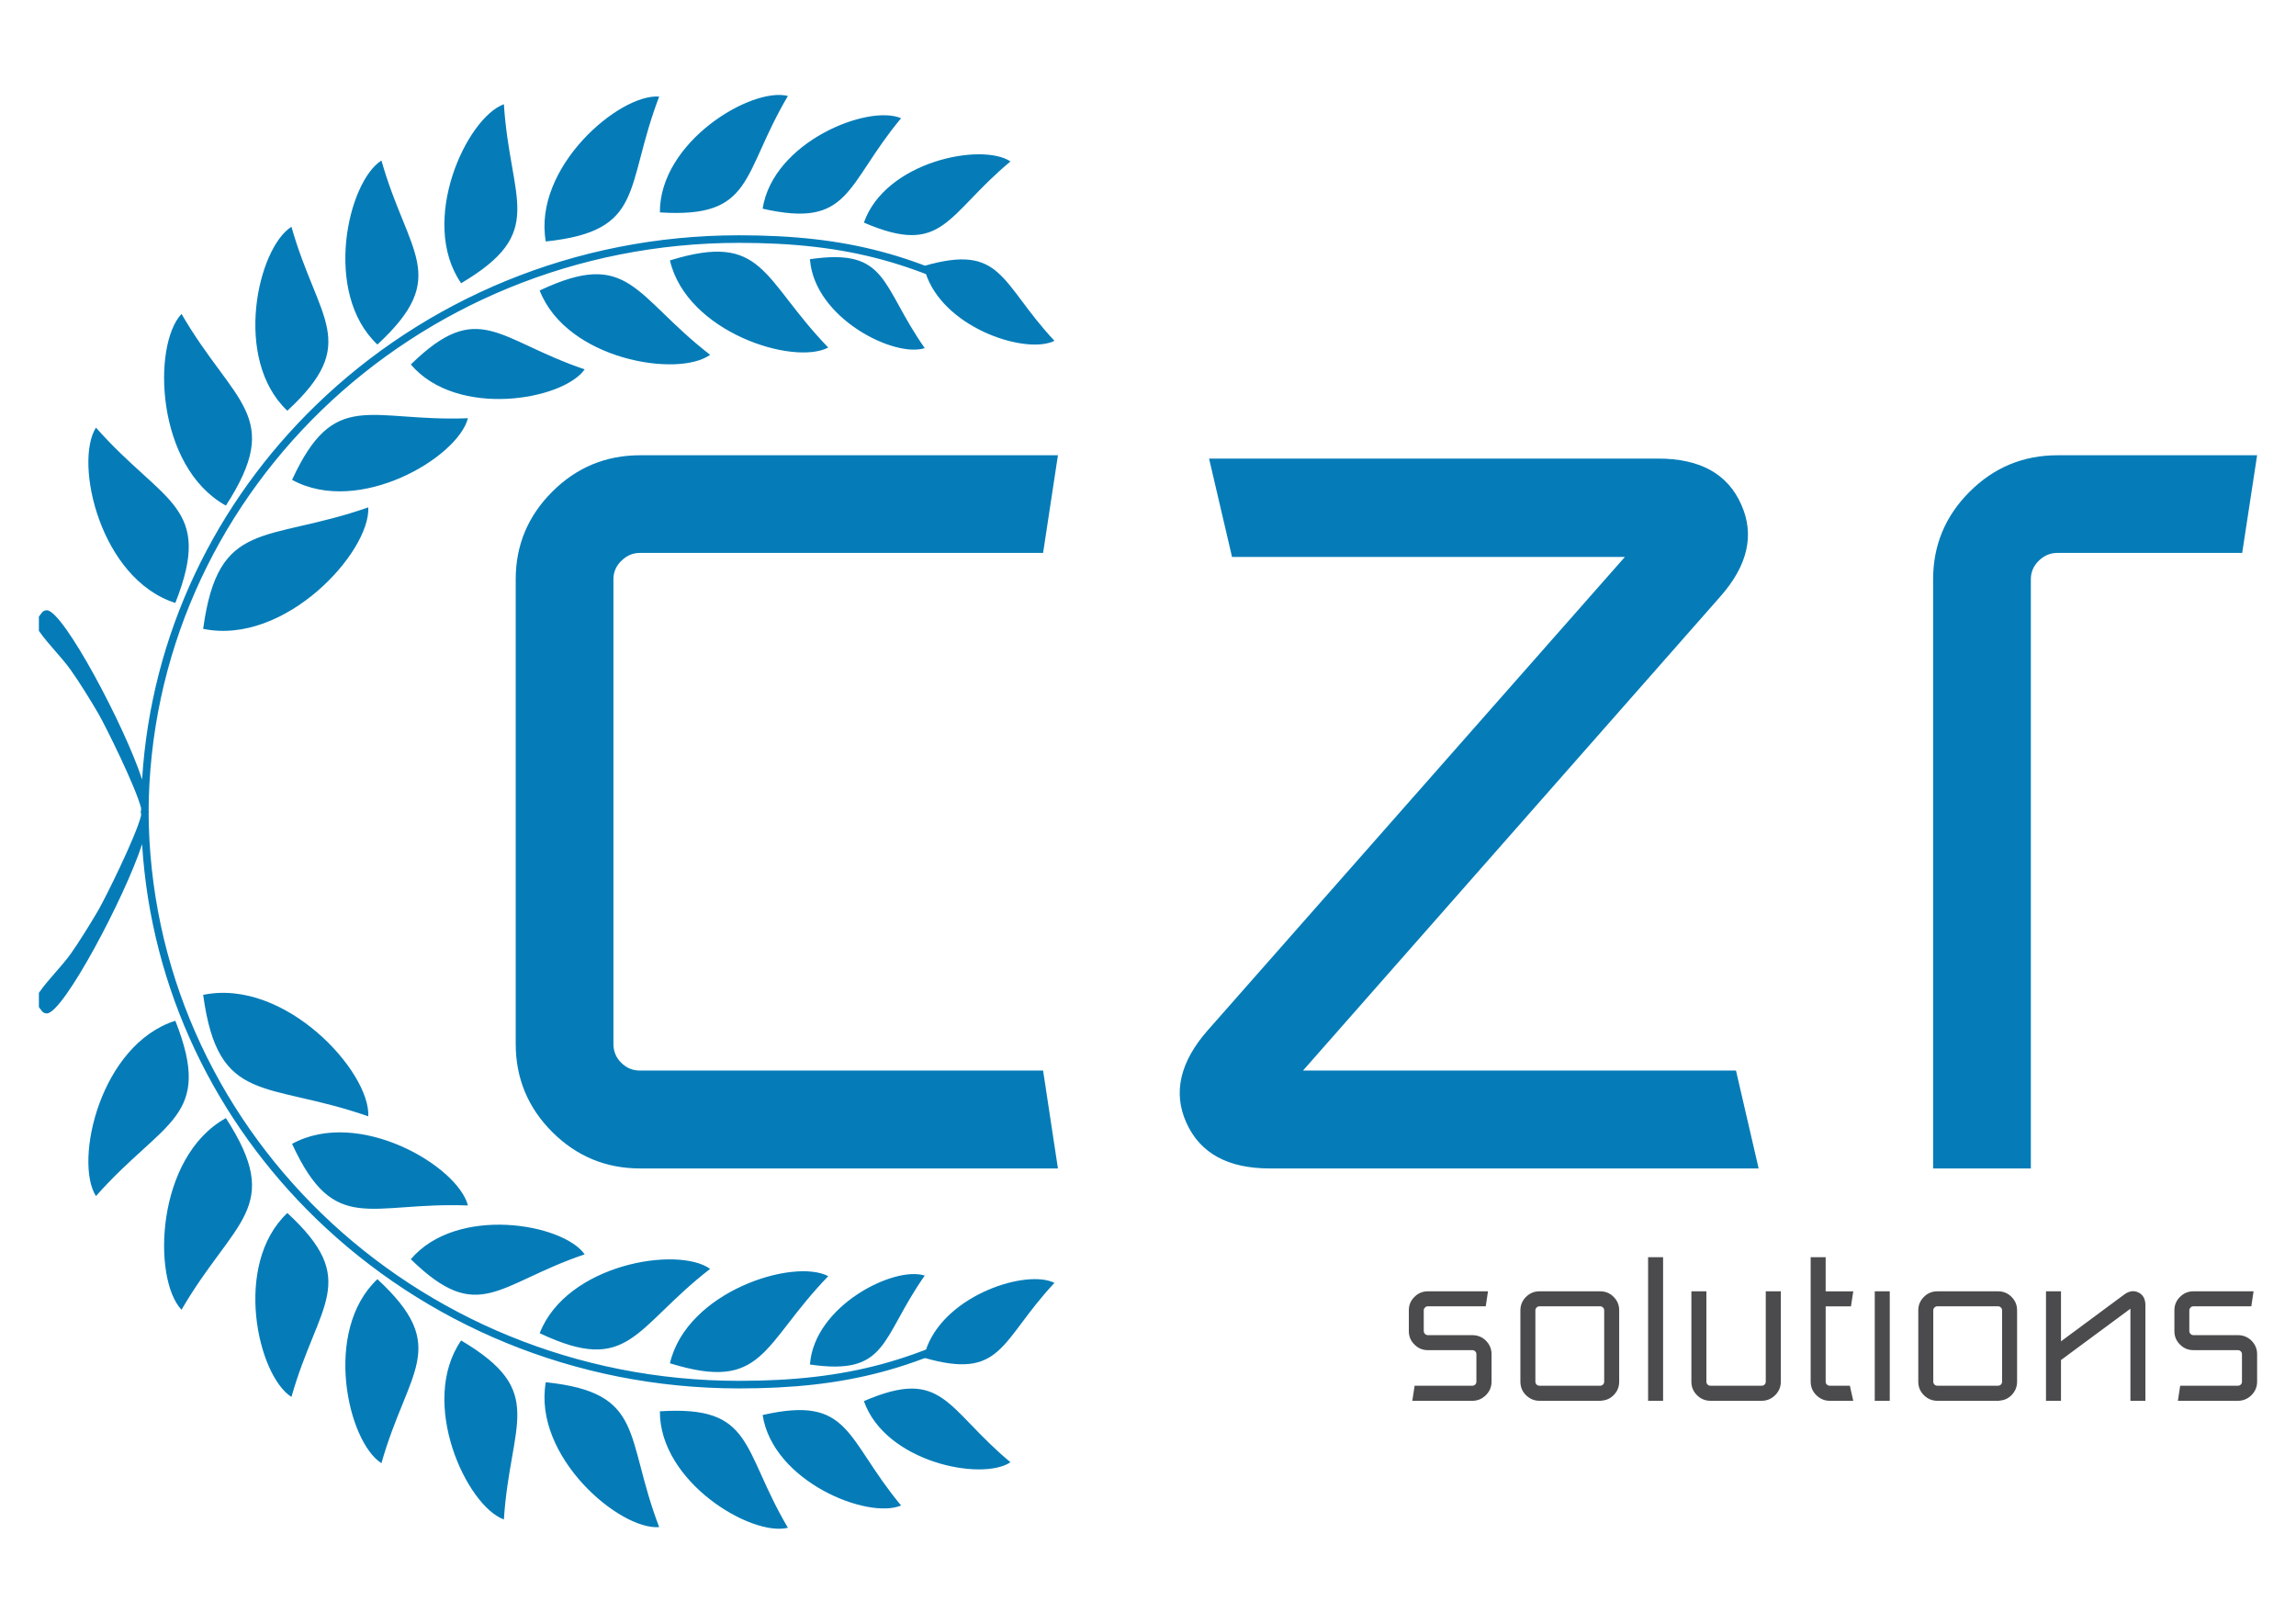 <?xml version="1.0" encoding="UTF-8"?>
<!DOCTYPE svg PUBLIC "-//W3C//DTD SVG 1.1//EN" "http://www.w3.org/Graphics/SVG/1.1/DTD/svg11.dtd">
<!-- Creator: CorelDRAW X7 -->
<svg xmlns="http://www.w3.org/2000/svg" xml:space="preserve" width="297mm" height="210mm" version="1.1" style="shape-rendering:geometricPrecision; text-rendering:geometricPrecision; image-rendering:optimizeQuality; fill-rule:evenodd; clip-rule:evenodd"
viewBox="0 0 29700 21000"
 xmlns:xlink="http://www.w3.org/1999/xlink">
 <defs>
  <style type="text/css">
   <![CDATA[
    .fil1 {fill:#4B4B4D}
    .fil0 {fill:#057CB8}
   ]]>
  </style>
 </defs>
 <g id="Layer_x0020_1">
  <g id="_2517774046096">
   <g>
    <g>
     <path class="fil0" d="M1824 10515c0,-21 1,-42 1,-64 -69,-274 -461,-1063 -551,-1219 -92,-159 -252,-417 -357,-564 -131,-183 -288,-328 -414,-509l0 -184c31,-36 44,-82 103,-82 212,0 1013,1511 1232,2189 117,-1888 955,-3589 2252,-4845 1400,-1356 3334,-2194 5469,-2194 1402,0 2344,255 3528,935l0 113c-1180,-689 -2123,-950 -3528,-950 -2109,0 -4019,828 -5401,2166 -1376,1334 -2230,3175 -2236,5208l-98 0zm9351 -7636l0 0c1031,444 1057,-93 1896,-791 -371,-248 -1618,-1 -1896,791zm-698 473l0 0c56,766 1098,1280 1485,1150 -574,-816 -470,-1297 -1485,-1150zm-612 -653l0 0c134,-864 1364,-1354 1791,-1170 -726,873 -651,1429 -1791,1170zm-1329 48l0 0c1221,78 1051,-483 1656,-1506 -472,-119 -1661,592 -1656,1506zm130 621l0 0c217,930 1598,1363 2048,1127 -863,-892 -827,-1504 -2048,-1127zm-1606 -245l0 0c1293,-136 1015,-694 1467,-1874 -515,-40 -1635,916 -1467,1874zm-1095 540l0 0c1119,-662 634,-1054 553,-2315 -485,178 -1105,1514 -553,2315zm1016 94l0 0c350,897 1789,1131 2205,832 -989,-766 -1041,-1382 -2205,-832zm-2099 699l0 0c954,-883 397,-1164 52,-2380 -437,277 -761,1713 -52,2380zm432 258l0 0c596,700 1968,463 2249,63 -1131,-383 -1369,-922 -2249,-63zm-1597 598l0 0c955,-883 397,-1164 53,-2379 -437,276 -761,1712 -53,2379zm61 894l0 0c864,473 2145,-289 2275,-797 -1279,49 -1724,-399 -2275,797zm-856 333l0 0c755,-1168 104,-1311 -574,-2479 -380,402 -336,1975 574,2479zm-654 1259l0 0c500,-1265 -152,-1277 -1027,-2268 -287,459 57,1960 1027,2268zm360 335l0 0c1061,219 2164,-995 2136,-1571 -1329,464 -1941,135 -2136,1571z"/>
     <path class="fil0" d="M11948 3441c1023,-297 985,212 1692,967 -354,178 -1381,-143 -1648,-825 -33,-111 -23,-20 -44,-142z"/>
    </g>
    <g>
     <path class="fil0" d="M1824 10485c0,21 1,42 1,64 -69,274 -461,1063 -551,1219 -92,159 -252,417 -357,565 -131,182 -288,327 -414,508l0 184c31,36 44,82 103,82 212,0 1013,-1511 1232,-2189 117,1888 955,3589 2252,4845 1400,1356 3334,2194 5469,2194 1402,0 2344,-255 3528,-935l0 -113c-1180,689 -2123,950 -3528,950 -2109,0 -4019,-828 -5401,-2166 -1376,-1334 -2230,-3175 -2236,-5208l-98 0zm9351 7636l0 0c1031,-444 1057,93 1896,791 -371,248 -1618,1 -1896,-791zm-698 -473l0 0c56,-766 1098,-1280 1485,-1150 -574,816 -470,1297 -1485,1150zm-612 653l0 0c134,864 1364,1354 1791,1170 -726,-873 -651,-1429 -1791,-1170zm-1329 -48l0 0c1221,-78 1051,483 1656,1506 -472,119 -1661,-592 -1656,-1506zm130 -621l0 0c217,-930 1598,-1363 2048,-1127 -863,892 -827,1504 -2048,1127zm-1606 245l0 0c1293,136 1015,694 1467,1874 -515,40 -1635,-916 -1467,-1874zm-1095 -540l0 0c1119,662 634,1054 553,2315 -485,-178 -1105,-1514 -553,-2315zm1016 -94l0 0c350,-897 1789,-1131 2205,-832 -989,766 -1041,1382 -2205,832zm-2099 -699l0 0c954,884 397,1164 52,2380 -437,-277 -761,-1713 -52,-2380zm432 -258l0 0c596,-700 1968,-463 2249,-63 -1131,383 -1369,922 -2249,63zm-1597 -598l0 0c955,883 397,1164 53,2379 -437,-276 -761,-1712 -53,-2379zm61 -894l0 0c864,-473 2145,289 2275,797 -1279,-49 -1724,399 -2275,-797zm-856 -333l0 0c755,1168 104,1311 -574,2479 -380,-402 -336,-1975 574,-2479zm-654 -1259l0 0c500,1265 -152,1277 -1027,2268 -287,-458 57,-1960 1027,-2268zm360 -335l0 0c1061,-219 2164,995 2136,1571 -1329,-464 -1941,-135 -2136,-1571z"/>
     <path class="fil0" d="M11948 17559c1023,297 985,-212 1692,-967 -354,-178 -1381,143 -1648,825 -33,111 -23,20 -44,142z"/>
    </g>
   </g>
   <path class="fil1" d="M18470 17268c-14,0 -27,-5 -37,-16 -10,-10 -16,-23 -16,-37l0 -268c0,-14 6,-26 16,-36 10,-11 23,-16 37,-16l749 0 29 -194 -778 0c-68,0 -126,24 -174,73 -49,48 -72,106 -72,173l0 268c0,68 23,126 72,174 48,49 106,73 174,73l576 0c14,0 26,5 37,16 10,10 15,22 15,36l0 355c0,15 -5,28 -15,38 -11,10 -23,15 -37,15l-747 0 -30 195 777 0c68,0 127,-25 175,-73 48,-48 73,-106 73,-175l0 -355c0,-69 -25,-126 -73,-175 -48,-47 -107,-71 -175,-71l-576 0zm2281 601c0,15 -5,28 -15,38 -11,10 -23,15 -36,15l-786 0c-15,0 -27,-5 -38,-15 -10,-10 -15,-23 -15,-38l0 -922c0,-14 5,-26 15,-36 11,-11 23,-16 38,-16l786 0c13,0 25,5 36,16 10,10 15,22 15,36l0 922zm-837 -1168c-68,0 -126,24 -175,73 -48,48 -72,106 -72,173l0 922c0,69 24,127 72,175 49,48 107,73 175,73l800 0 0 -2c64,-3 119,-28 164,-76 45,-47 67,-104 67,-170l0 -922c0,-67 -23,-125 -71,-173 -48,-49 -106,-73 -174,-73l-786 0zm1405 1416l194 0 0 -1857 -194 0 0 1857zm1522 -1416l0 1168c0,15 -5,28 -15,38 -10,10 -23,15 -38,15l-662 0c-15,0 -27,-5 -38,-15 -10,-10 -15,-23 -15,-38l0 -1168 -194 0 0 1168c0,69 24,127 72,175 48,48 107,73 175,73l662 0c68,0 127,-25 175,-73 48,-48 73,-106 73,-175l0 -1168 -195 0zm828 1221c-15,0 -27,-5 -38,-15 -10,-10 -15,-23 -15,-38l0 -973 327 0 30 -194 -357 0 0 -442 -194 0 0 1609c0,69 24,127 73,175 48,48 106,73 174,73l304 0 -44 -195 -260 0zm582 195l194 0 0 -1416 -194 0 0 1416zm1647 -248c0,15 -5,28 -15,38 -11,10 -23,15 -37,15l-785 0c-15,0 -27,-5 -38,-15 -10,-10 -15,-23 -15,-38l0 -922c0,-14 5,-26 15,-36 11,-11 23,-16 38,-16l785 0c14,0 26,5 37,16 10,10 15,22 15,36l0 922zm-837 -1168c-68,0 -127,24 -175,73 -48,48 -72,106 -72,173l0 922c0,69 24,127 72,175 48,48 107,73 175,73l799 0 0 -2c65,-3 120,-28 165,-76 44,-47 67,-104 67,-170l0 -922c0,-67 -23,-125 -71,-173 -48,-49 -107,-73 -175,-73l-785 0zm2603 16c-60,-30 -122,-22 -188,27l-816 604 0 -647 -194 0 0 1416 194 0 0 -527 898 -664 0 1191 194 0 0 -1235c0,-81 -30,-136 -88,-165zm709 551c-14,0 -27,-5 -37,-16 -10,-10 -16,-23 -16,-37l0 -268c0,-14 6,-26 16,-36 10,-11 23,-16 37,-16l749 0 29 -194 -778 0c-68,0 -126,24 -174,73 -49,48 -72,106 -72,173l0 268c0,68 23,126 72,174 48,49 106,73 174,73l576 0c14,0 26,5 37,16 10,10 15,22 15,36l0 355c0,15 -5,28 -15,38 -11,10 -23,15 -37,15l-747 0 -30 195 777 0c68,0 127,-25 175,-73 48,-48 73,-106 73,-175l0 -355c0,-69 -25,-126 -73,-175 -48,-47 -107,-71 -175,-71l-576 0z"/>
   <path class="fil0" d="M13493 13846l-5213 0c-95,0 -175,-32 -244,-101 -67,-66 -101,-147 -101,-245l0 -6009c0,-92 34,-170 101,-236 69,-69 149,-104 244,-104l5213 0 192 -1263 -5405 0c-443,0 -823,158 -1137,472 -313,313 -472,691 -472,1131l0 6009c0,447 159,827 472,1140 314,314 694,472 1137,472l5405 0 -192 -1266zm9256 1266l-6323 0c-541,0 -901,-195 -1079,-590 -176,-388 -84,-788 276,-1197l5396 -6122 -5082 0 -297 -1272 5811 0c538,0 895,196 1071,590 178,391 89,791 -271,1197l-5396 6128 5601 0 293 1266zm6448 -9224l-193 1263 -2389 0c-95,0 -176,35 -245,104 -66,66 -100,144 -100,236l0 7621 -1264 0 0 -7621c0,-440 158,-818 472,-1131 314,-314 694,-472 1137,-472l2582 0z"/>
  </g>
 </g>
</svg>
